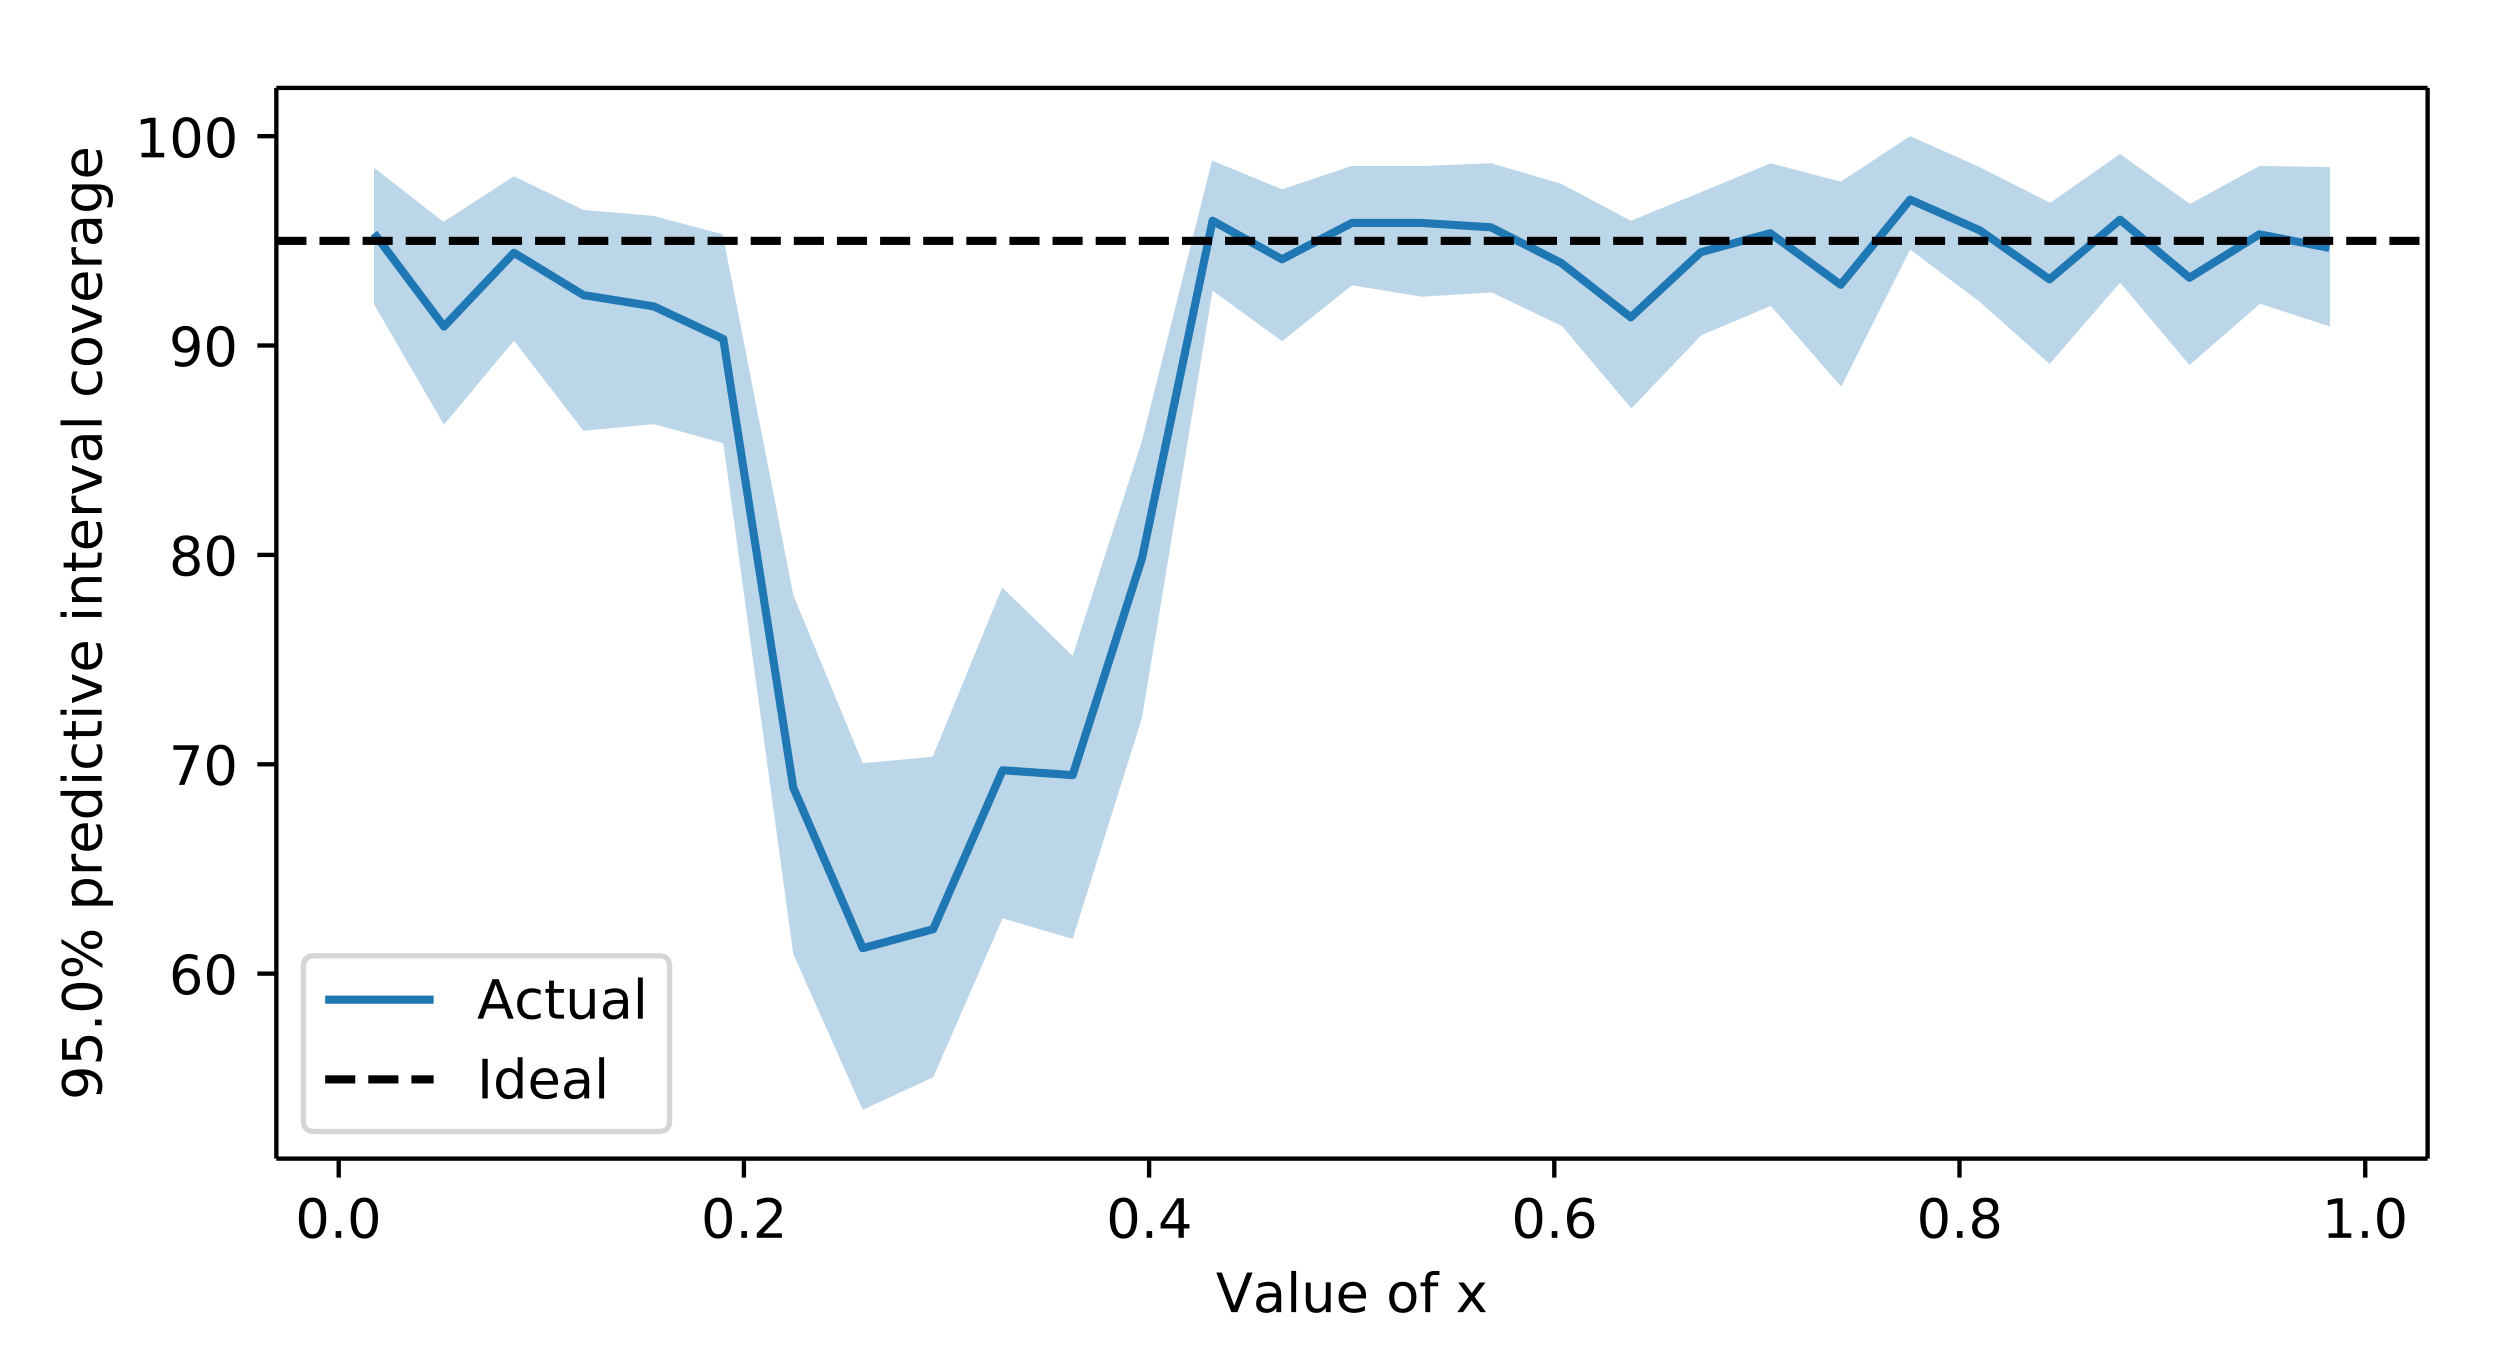 <svg height="335" viewBox="0 0 460.8 251.3" width="614.4" xmlns="http://www.w3.org/2000/svg" xmlns:xlink="http://www.w3.org/1999/xlink"><defs><style>@media (prefers-color-scheme: dark) {*{filter: invert(.9);}} *{stroke-linecap:butt;stroke-linejoin:round}</style></defs><g id="figure_1"><path d="M0 251.3h460.8V0H0z" fill="#fff" id="patch_1"/><g id="axes_1"><path d="M50.9 213.6h396.6V16.2H50.9z" fill="#fff" id="patch_2"/><path clip-path="url(#p531b4a1e5e)" d="M68.9 31.1v25l12.9 22.2 12.9-15.5 12.8 16.6 13-1.2 12.8 3.5 12.9 94.2 12.8 28.7 13-6 12.8-29.3 12.9 3.8 12.8-40.8 13-78.7 12.8 9.3 12.9-10.3 12.9 2.1 12.8-.8 13 6.2 12.8 15.2 12.9-13.5 12.8-5.4 13 14.9L352.1 46l12.9 9.7 12.8 11.4 13-15 12.8 15.2 13-11.3 12.9 4.2V30.8l-13-.2-12.8 7-12.9-9.2-12.9 9-12.8-6.5-13-5.8-12.8 8.4-12.9-3.4-12.8 5.3-13 5.3-12.8-6.8-12.9-3.8-12.8.5h-13l-12.8 4.3-12.9-5.3-12.9 51.6-12.8 39.7-13-12.6-12.8 31.2-12.9 1.2-12.8-31-13-66.5-12.8-3.4-12.9-1.1-12.8-6.2-13 8.4L69 31z" fill="#1f77b4" fill-opacity=".3" id="PolyCollection_1"/><g id="matplotlib.axis_1"><g id="xtick_1"><g id="line2d_1"><defs><path d="M0 0v3.5" id="m3768053c7b" stroke="#000" stroke-width=".8"/></defs><use x="62.4" xlink:href="#m3768053c7b" y="213.6" stroke="#000" stroke-width=".8"/></g><g id="text_1"><defs><path d="M31.8 66.4q-7.6 0-11.5-7.5-3.8-7.5-3.8-22.5t3.8-22.5q3.9-7.5 11.5-7.5 7.7 0 11.5 7.5T47 36.4q0 15-3.8 22.5t-11.5 7.5zm0 7.8q12.2 0 18.7-9.7T57 36.4Q57 18 50.5 8.3 44-1.4 31.8-1.4 19.5-1.4 13 8.3t-6.5 28q0 18.5 6.5 28.2 6.4 9.7 18.7 9.7z" id="DejaVuSans-48"/><path d="M10.7 12.4H21V0H10.7z" id="DejaVuSans-46"/></defs><g transform="matrix(.1 0 0 -.1 54.4 228.2)"><use xlink:href="#DejaVuSans-48"/><use x="63.6" xlink:href="#DejaVuSans-46"/><use x="95.4" xlink:href="#DejaVuSans-48"/></g></g></g><g id="xtick_2"><use x="137.1" xlink:href="#m3768053c7b" y="213.6" stroke="#000" stroke-width=".8" id="line2d_2"/><g id="text_2"><defs><path d="M19.2 8.3h34.4V0H7.3v8.3l15.3 15.6q9.7 9.8 12.2 12.6 4.7 5.3 6.6 9 2 3.7 2 7.3 0 5.8-4.2 9.5-4 3.6-10.6 3.6-4.6 0-9.8-1.6-5.1-1.6-11-4.9v10q6 2.4 11.1 3.6 5.2 1.2 9.5 1.2 11.4 0 18-5.7 6.8-5.6 6.8-15 0-4.6-1.7-8.6-1.6-4-6-9.5l-7.9-8.2L19.2 8.3z" id="DejaVuSans-50"/></defs><g transform="matrix(.1 0 0 -.1 129.2 228.2)"><use xlink:href="#DejaVuSans-48"/><use x="63.6" xlink:href="#DejaVuSans-46"/><use x="95.4" xlink:href="#DejaVuSans-50"/></g></g></g><g id="xtick_3"><use x="211.8" xlink:href="#m3768053c7b" y="213.6" stroke="#000" stroke-width=".8" id="line2d_3"/><g id="text_3"><defs><path d="M37.8 64.3l-25-39h25zM35.2 73h12.4V25.4H58v-8.2H47.6V0h-9.8v17.2h-33v9.5z" id="DejaVuSans-52"/></defs><g transform="matrix(.1 0 0 -.1 203.9 228.2)"><use xlink:href="#DejaVuSans-48"/><use x="63.6" xlink:href="#DejaVuSans-46"/><use x="95.4" xlink:href="#DejaVuSans-52"/></g></g></g><g id="xtick_4"><use x="286.5" xlink:href="#m3768053c7b" y="213.6" stroke="#000" stroke-width=".8" id="line2d_4"/><g id="text_4"><defs><path d="M33 40.4q-6.6 0-10.5-4.6-3.9-4.5-3.9-12.4T22.5 11Q26.4 6.4 33 6.4q6.7 0 10.5 4.6 4 4.5 4 12.4t-4 12.4q-3.8 4.6-10.5 4.6zm19.6 30.9v-9Q48.9 64.1 45 65q-3.8 1-7.5 1-9.8 0-15-6.7-5-6.6-5.8-19.9 2.9 4.3 7.2 6.5 4.4 2.3 9.6 2.3 11 0 17.4-6.7 6.3-6.6 6.3-18.1 0-11.2-6.6-18Q44-1.4 33-1.4q-12.6 0-19.3 9.7Q7 18 7 36.3 7 53.8 15.2 64q8.2 10.3 22 10.3 3.7 0 7.5-.7 3.8-.8 7.9-2.2z" id="DejaVuSans-54"/></defs><g transform="matrix(.1 0 0 -.1 278.6 228.2)"><use xlink:href="#DejaVuSans-48"/><use x="63.6" xlink:href="#DejaVuSans-46"/><use x="95.4" xlink:href="#DejaVuSans-54"/></g></g></g><g id="xtick_5"><use x="361.2" xlink:href="#m3768053c7b" y="213.6" stroke="#000" stroke-width=".8" id="line2d_5"/><g id="text_5"><defs><path d="M31.8 34.6q-7 0-11-3.7-4.1-3.8-4.1-10.4 0-6.6 4-10.3 4-3.8 11-3.8 7.1 0 11.2 3.8 4 3.8 4 10.3 0 6.6-4 10.4-4 3.7-11.1 3.7zm-9.9 4.2q-6.3 1.6-9.9 6Q8.5 49 8.5 55.2q0 8.8 6.2 13.8 6.3 5.1 17 5.1 11 0 17.2-5Q55 64 55 55.2q0-6.2-3.6-10.6-3.5-4.3-9.8-5.9 7.1-1.6 11.1-6.5 4-4.8 4-11.8 0-10.6-6.5-16.3-6.5-5.6-18.5-5.6T13.2 4.2Q6.8 10 6.8 20.5q0 7 4 11.8 4 4.9 11.1 6.5zm-3.6 15.6q0-5.7 3.5-8.8 3.6-3.2 10-3.2 6.3 0 10 3.2 3.5 3.1 3.5 8.8 0 5.7-3.6 8.8-3.6 3.2-10 3.2-6.3 0-9.9-3.2-3.5-3.1-3.5-8.8z" id="DejaVuSans-56"/></defs><g transform="matrix(.1 0 0 -.1 353.3 228.2)"><use xlink:href="#DejaVuSans-48"/><use x="63.6" xlink:href="#DejaVuSans-46"/><use x="95.4" xlink:href="#DejaVuSans-56"/></g></g></g><g id="xtick_6"><use x="436" xlink:href="#m3768053c7b" y="213.6" stroke="#000" stroke-width=".8" id="line2d_6"/><g id="text_6"><defs><path d="M12.4 8.3h16.1v55.6L11 60.4v9l17.4 3.5h9.9V8.3h16V0H12.5z" id="DejaVuSans-49"/></defs><g transform="matrix(.1 0 0 -.1 428 228.2)"><use xlink:href="#DejaVuSans-49"/><use x="63.6" xlink:href="#DejaVuSans-46"/><use x="95.4" xlink:href="#DejaVuSans-48"/></g></g></g><g id="text_7"><defs><path d="M28.6 0L.8 73H11l23-61.5L57.4 73h10.3L39.8 0z" id="DejaVuSans-86"/><path d="M34.3 27.5q-11 0-15.1-2.5-4.2-2.5-4.2-8.5 0-4.8 3.1-7.6 3.2-2.8 8.6-2.8 7.5 0 12 5.3t4.5 14v2zm17.9 3.7V0h-9v8.3q-3-5-7.7-7.3Q31-1.4 24.3-1.4 16-1.4 11 3.3T6 15.9q0 9.2 6.2 14 6.2 4.6 18.4 4.6h12.6v1q0 6.1-4 9.5-4.1 3.4-11.5 3.4-4.7 0-9.2-1.1-4.4-1.2-8.5-3.4v8.3q5 2 9.6 2.8 4.6 1 9 1 11.9 0 17.7-6.2 5.9-6.1 5.9-18.6z" id="DejaVuSans-97"/><path d="M9.4 76h9V0h-9z" id="DejaVuSans-108"/><path d="M8.5 21.6v33h9V22q0-7.7 3-11.6 3-4 9-4 7.4 0 11.6 4.7 4.2 4.7 4.2 12.7v31h9V0h-9v8.4Q42 3.4 37.7 1q-4.3-2.4-10-2.4-9.4 0-14.3 5.8-4.9 5.9-4.9 17.2zM31.1 56z" id="DejaVuSans-117"/><path d="M56.2 29.6v-4.4H14.9q.6-9.3 5.6-14.1 5-4.9 14-4.9 5 0 10 1.3 4.8 1.2 9.6 3.8V2.8q-4.8-2-10-3.1-5-1.1-10.2-1.1-13.1 0-20.7 7.6-7.7 7.6-7.7 20.6 0 13.4 7.3 21.3Q20 56 32.3 56q11 0 17.5-7.1 6.4-7.1 6.4-19.3zm-9 2.6q0 7.4-4.1 11.8-4 4.4-10.7 4.4-7.5 0-12-4.3-4.5-4.2-5.2-12z" id="DejaVuSans-101"/><path d="M30.6 48.4q-7.2 0-11.4-5.6Q15 37 15 27.3t4.2-15.5q4.1-5.6 11.4-5.6 7.2 0 11.4 5.7 4.2 5.6 4.2 15.4 0 9.7-4.2 15.4-4.2 5.7-11.4 5.7zm0 7.6q11.7 0 18.4-7.6 6.7-7.6 6.7-21.1 0-13.4-6.7-21-6.7-7.7-18.4-7.7-11.8 0-18.4 7.6Q5.5 14 5.5 27.3q0 13.5 6.7 21Q18.8 56 30.6 56z" id="DejaVuSans-111"/><path d="M37.1 76v-7.5h-8.6q-4.8 0-6.7-2-1.9-2-1.9-7v-4.8h14.8v-7H20V0h-9v47.7H2.3v7h8.6v3.8q0 9.1 4.2 13.3Q19.4 76 28.6 76z" id="DejaVuSans-102"/><path d="M54.9 54.7L35 28 56 0H45.3l-16 21.5L13.6 0H2.9L24 28.6l-19.4 26h10.6l14.5-19.4 14.5 19.5z" id="DejaVuSans-120"/></defs><g transform="matrix(.1 0 0 -.1 224.1 241.9)"><use xlink:href="#DejaVuSans-86"/><use x="68.3" xlink:href="#DejaVuSans-97"/><use x="129.6" xlink:href="#DejaVuSans-108"/><use x="157.4" xlink:href="#DejaVuSans-117"/><use x="220.7" xlink:href="#DejaVuSans-101"/><use x="282.3" xlink:href="#DejaVuSans-32"/><use x="314.1" xlink:href="#DejaVuSans-111"/><use x="375.2" xlink:href="#DejaVuSans-102"/><use x="410.4" xlink:href="#DejaVuSans-32"/><use x="442.2" xlink:href="#DejaVuSans-120"/></g></g></g><g id="matplotlib.axis_2"><g id="ytick_1"><g id="line2d_7"><defs><path d="M0 0h-3.5" id="m636ee6c4fb" stroke="#000" stroke-width=".8"/></defs><use x="50.9" xlink:href="#m636ee6c4fb" y="179.5" stroke="#000" stroke-width=".8"/></g><g transform="matrix(.1 0 0 -.1 31.1 183.3)" id="text_8"><use xlink:href="#DejaVuSans-54"/><use x="63.6" xlink:href="#DejaVuSans-48"/></g></g><g id="ytick_2"><use x="50.9" xlink:href="#m636ee6c4fb" y="140.9" stroke="#000" stroke-width=".8" id="line2d_8"/><g id="text_9"><defs><path d="M8.2 73h46.9v-4.3L28.6 0H18.3l25 64.6H8.1z" id="DejaVuSans-55"/></defs><g transform="matrix(.1 0 0 -.1 31.1 144.7)"><use xlink:href="#DejaVuSans-55"/><use x="63.6" xlink:href="#DejaVuSans-48"/></g></g></g><g id="ytick_3"><use x="50.9" xlink:href="#m636ee6c4fb" y="102.3" stroke="#000" stroke-width=".8" id="line2d_9"/><g transform="matrix(.1 0 0 -.1 31.1 106.1)" id="text_10"><use xlink:href="#DejaVuSans-56"/><use x="63.6" xlink:href="#DejaVuSans-48"/></g></g><g id="ytick_4"><use x="50.9" xlink:href="#m636ee6c4fb" y="63.7" stroke="#000" stroke-width=".8" id="line2d_10"/><g id="text_11"><defs><path d="M11 1.5v9q3.7-1.8 7.5-2.7 3.8-1 7.5-1 9.8 0 14.9 6.7 5.1 6.5 5.9 20-2.8-4.3-7.2-6.5-4.4-2.3-9.6-2.3-11 0-17.3 6.6Q6.3 38 6.3 49.4q0 11.2 6.6 18 6.7 6.8 17.7 6.8 12.7 0 19.3-9.7 6.7-9.7 6.7-28.1 0-17.3-8.2-27.5-8.2-10.3-22-10.3-3.7 0-7.5.7t-8 2.2zm19.6 31q6.6 0 10.5 4.5 4 4.5 4 12.4t-4 12.4q-3.9 4.6-10.5 4.6t-10.5-4.6q-3.9-4.5-3.9-12.4T20.1 37q3.9-4.6 10.5-4.6z" id="DejaVuSans-57"/></defs><g transform="matrix(.1 0 0 -.1 31.1 67.5)"><use xlink:href="#DejaVuSans-57"/><use x="63.6" xlink:href="#DejaVuSans-48"/></g></g></g><g id="ytick_5"><use x="50.9" xlink:href="#m636ee6c4fb" y="25.1" stroke="#000" stroke-width=".8" id="line2d_11"/><g transform="matrix(.1 0 0 -.1 24.8 29)" id="text_12"><use xlink:href="#DejaVuSans-49"/><use x="63.6" xlink:href="#DejaVuSans-48"/><use x="127.2" xlink:href="#DejaVuSans-48"/></g></g><g id="text_13"><defs><path d="M72.7 32q-4.2 0-6.7-3.5-2.4-3.6-2.4-10t2.4-10q2.5-3.7 6.7-3.7t6.6 3.6q2.4 3.7 2.4 10 0 6.4-2.4 10-2.4 3.7-6.6 3.7zm0 6.3q7.7 0 12.3-5.4 4.5-5.4 4.5-14.5T84.9 4q-4.5-5.3-12.2-5.3-7.8 0-12.4 5.3-4.5 5.4-4.5 14.5 0 9.2 4.6 14.5 4.5 5.4 12.3 5.4zM22.3 68q-4.2 0-6.6-3.6-2.4-3.7-2.4-10 0-6.4 2.4-10 2.4-3.7 6.6-3.7 4.3 0 6.7 3.6 2.4 3.7 2.4 10 0 6.4-2.4 10-2.5 3.7-6.7 3.7zm44.1 6.2h7.8L28.6-1.4h-7.8zm-44 0q7.6 0 12.2-5.3 4.6-5.4 4.6-14.5 0-9.2-4.6-14.6-4.5-5.3-12.3-5.3-7.8 0-12.3 5.4-4.5 5.3-4.5 14.5 0 9 4.5 14.4 4.6 5.4 12.3 5.4z" id="DejaVuSans-37"/><path d="M9.4 54.7h9V0h-9zm0 21.3h9V64.6h-9z" id="DejaVuSans-105"/><path d="M18.1 8.2v-29h-9v75.5h9v-8.3q2.9 4.9 7.2 7.2Q29.6 56 35.6 56q10 0 16.2-8Q58 40.3 58 27.4q0-12.9-6.2-20.8-6.2-8-16.2-8-6 0-10.3 2.5Q21 3.3 18 8.2zm30.6 19.1q0 9.9-4 15.5-4.2 5.7-11.3 5.7-7.1 0-11.2-5.7-4-5.6-4-15.5 0-10 4-15.6t11.2-5.6q7.1 0 11.2 5.7 4 5.6 4 15.5z" id="DejaVuSans-112"/><path d="M41.1 46.3q-1.5.9-3.3 1.3-1.8.4-4 .4-7.5 0-11.6-5-4-5-4-14.2V0H9v54.7h9v-8.5q2.9 5 7.4 7.4Q30 56 36.5 56l2-.1 2.6-.4z" id="DejaVuSans-114"/><path d="M45.4 46.4V76h9V0h-9v8.2Q42.6 3.3 38.3 1q-4.4-2.4-10.4-2.4-10 0-16.2 7.9-6.2 8-6.2 20.8 0 12.9 6.2 20.8Q18 56 28 56q6 0 10.4-2.4 4.3-2.3 7.1-7.2zM14.8 27.3q0-10 4-15.6Q23 6.2 30.2 6.2q7.1 0 11.2 5.7 4.1 5.6 4.1 15.5t-4.1 15.5q-4.1 5.7-11.2 5.7T19 42.9q-4.1-5.6-4.1-15.5z" id="DejaVuSans-100"/><path d="M10.8 73h38.7v-8.4H19.8V46.7q2.2.8 4.3 1.1 2.2.4 4.3.4 12.2 0 19.4-6.7 7-6.7 7-18.1 0-11.8-7.2-18.3-7.4-6.5-20.7-6.5-4.6 0-9.4.8-4.7.7-9.8 2.3v10q4.4-2.5 9.1-3.6 4.7-1.2 9.9-1.2 8.5 0 13.4 4.4 5 4.5 5 12 0 7.7-5 12.1Q35 40 26.7 40q-4 0-7.9-.9-4-.9-8-2.7z" id="DejaVuSans-53"/><path d="M48.8 52.6v-8.4Q45 46.3 41 47.3q-3.8 1-7.7 1-8.7 0-13.6-5.5Q15 37.3 15 27.3t4.8-15.6q4.9-5.5 13.6-5.5 4 0 7.7 1 3.9 1.1 7.7 3.2V2.1Q45 .3 41-.5q-4-1-8.6-1-12.3 0-19.6 7.8-7.3 7.8-7.3 21 0 13.4 7.4 21Q20.2 56 33 56q4.2 0 8.1-.9 4-.8 7.7-2.5z" id="DejaVuSans-99"/><path d="M18.3 70.2V54.7h18.5v-7H18.3V18q0-6.7 1.8-8.6 1.9-1.9 7.5-1.9h9.2V0h-9.2Q17.2 0 13.2 3.9T9.2 18v29.7H2.8v7h6.6v15.5z" id="DejaVuSans-116"/><path d="M3 54.7h9.5l17-45.9 17.2 45.9h9.5L35.7 0H23.5z" id="DejaVuSans-118"/><path d="M54.9 33V0h-9v32.7q0 7.8-3 11.6-3 3.9-9.1 3.9-7.3 0-11.5-4.7Q18.1 39 18.1 31V0h-9v54.7h9v-8.5q3.2 5 7.6 7.4Q30.1 56 35.8 56q9.4 0 14.2-5.8 5-5.9 5-17.2z" id="DejaVuSans-110"/><path d="M45.4 28q0 9.8-4 15.1-4 5.4-11.3 5.4-7.2 0-11.3-5.4-4-5.4-4-15.1t4-15.1q4-5.4 11.3-5.4 7.3 0 11.3 5.4 4 5.4 4 15zm9-21.2q0-14-6.2-20.8-6.2-6.8-19-6.8-4.7 0-9 .7-4.1.7-8 2.2v8.7q3.9-2.1 7.7-3.1 3.9-1 7.9-1 8.8 0 13.2 4.5 4.4 4.6 4.4 14v4.4q-2.8-4.8-7.1-7.2Q33.9 0 27.9 0q-10 0-16.2 7.7Q5.5 15.3 5.5 28q0 12.7 6.2 20.3Q17.8 56 27.9 56q6 0 10.4-2.4 4.3-2.4 7.1-7.2v8.3h9z" id="DejaVuSans-103"/></defs><g transform="matrix(0 -.1 -.1 0 18.7 202.8)"><use xlink:href="#DejaVuSans-57"/><use x="63.6" xlink:href="#DejaVuSans-53"/><use x="127.2" xlink:href="#DejaVuSans-46"/><use x="159" xlink:href="#DejaVuSans-48"/><use x="222.7" xlink:href="#DejaVuSans-37"/><use x="317.7" xlink:href="#DejaVuSans-32"/><use x="349.5" xlink:href="#DejaVuSans-112"/><use x="412.9" xlink:href="#DejaVuSans-114"/><use x="454" xlink:href="#DejaVuSans-101"/><use x="515.5" xlink:href="#DejaVuSans-100"/><use x="579" xlink:href="#DejaVuSans-105"/><use x="606.8" xlink:href="#DejaVuSans-99"/><use x="661.8" xlink:href="#DejaVuSans-116"/><use x="701" xlink:href="#DejaVuSans-105"/><use x="728.8" xlink:href="#DejaVuSans-118"/><use x="788" xlink:href="#DejaVuSans-101"/><use x="849.5" xlink:href="#DejaVuSans-32"/><use x="881.3" xlink:href="#DejaVuSans-105"/><use x="909.1" xlink:href="#DejaVuSans-110"/><use x="972.4" xlink:href="#DejaVuSans-116"/><use x="1011.6" xlink:href="#DejaVuSans-101"/><use x="1073.2" xlink:href="#DejaVuSans-114"/><use x="1114.3" xlink:href="#DejaVuSans-118"/><use x="1173.5" xlink:href="#DejaVuSans-97"/><use x="1234.7" xlink:href="#DejaVuSans-108"/><use x="1262.5" xlink:href="#DejaVuSans-32"/><use x="1294.3" xlink:href="#DejaVuSans-99"/><use x="1349.3" xlink:href="#DejaVuSans-111"/><use x="1410.5" xlink:href="#DejaVuSans-118"/><use x="1469.6" xlink:href="#DejaVuSans-101"/><use x="1531.2" xlink:href="#DejaVuSans-114"/><use x="1572.3" xlink:href="#DejaVuSans-97"/><use x="1633.6" xlink:href="#DejaVuSans-103"/><use x="1697" xlink:href="#DejaVuSans-101"/></g></g></g><path clip-path="url(#p531b4a1e5e)" d="M68.9 43l12.9 17.2 12.9-13.6 12.8 7.8 13 2.1 12.8 6 12.9 82.7 12.8 29.6 13-3.5 12.8-29.3 12.9.9 12.8-40 13-62.2 12.8 7.1 12.9-6.7H262l12.8.8 13 6.6 12.8 10 12.9-12 12.8-3.5 13 9.5 12.8-15.7 12.9 5.7 12.8 9 13-11 12.8 10.7 12.9-8 12.9 2.5" fill="none" stroke="#1f77b4" stroke-linecap="square" stroke-width="1.5" id="line2d_12"/><path clip-path="url(#p531b4a1e5e)" d="M50.9 44.4h396.6" fill="none" stroke="#000" stroke-dasharray="5.55,2.4" stroke-width="1.5" id="line2d_13"/><path d="M50.9 213.6V16.2" fill="none" stroke="#000" stroke-linecap="square" stroke-width=".8" id="patch_3"/><path d="M447.5 213.6V16.2" fill="none" stroke="#000" stroke-linecap="square" stroke-width=".8" id="patch_4"/><path d="M50.9 213.6h396.6" fill="none" stroke="#000" stroke-linecap="square" stroke-width=".8" id="patch_5"/><path d="M50.9 16.2h396.6" fill="none" stroke="#000" stroke-linecap="square" stroke-width=".8" id="patch_6"/><g id="legend_1"><path d="M57.9 208.6h63.5q2 0 2-2v-28.4q0-2-2-2H57.9q-2 0-2 2v28.4q0 2 2 2z" fill="#fff" opacity=".8" stroke="#ccc" id="patch_7"/><path d="M59.9 184.3h20" fill="none" stroke="#1f77b4" stroke-linecap="square" stroke-width="1.5" id="line2d_14"/><g id="text_14"><defs><path d="M34.2 63.2L20.8 26.9h26.8zm-5.6 9.7h11.2L67.6 0H57.3l-6.6 18.7H17.8L11.2 0H.8z" id="DejaVuSans-65"/></defs><g transform="matrix(.1 0 0 -.1 87.9 187.8)"><use xlink:href="#DejaVuSans-65"/><use x="68.4" xlink:href="#DejaVuSans-99"/><use x="123.4" xlink:href="#DejaVuSans-116"/><use x="162.6" xlink:href="#DejaVuSans-117"/><use x="226" xlink:href="#DejaVuSans-97"/><use x="287.2" xlink:href="#DejaVuSans-108"/></g></g><path d="M59.9 199h20" fill="none" stroke="#000" stroke-dasharray="5.55,2.4" stroke-width="1.5" id="line2d_16"/><g id="text_15"><defs><path d="M9.8 73h9.9V0H9.8z" id="DejaVuSans-73"/></defs><g transform="matrix(.1 0 0 -.1 87.9 202.5)"><use xlink:href="#DejaVuSans-73"/><use x="29.5" xlink:href="#DejaVuSans-100"/><use x="93" xlink:href="#DejaVuSans-101"/><use x="154.5" xlink:href="#DejaVuSans-97"/><use x="215.8" xlink:href="#DejaVuSans-108"/></g></g></g></g></g><defs><clipPath id="p531b4a1e5e"><path d="M50.9 16.2h396.6v197.4H50.9z"/></clipPath></defs></svg>

